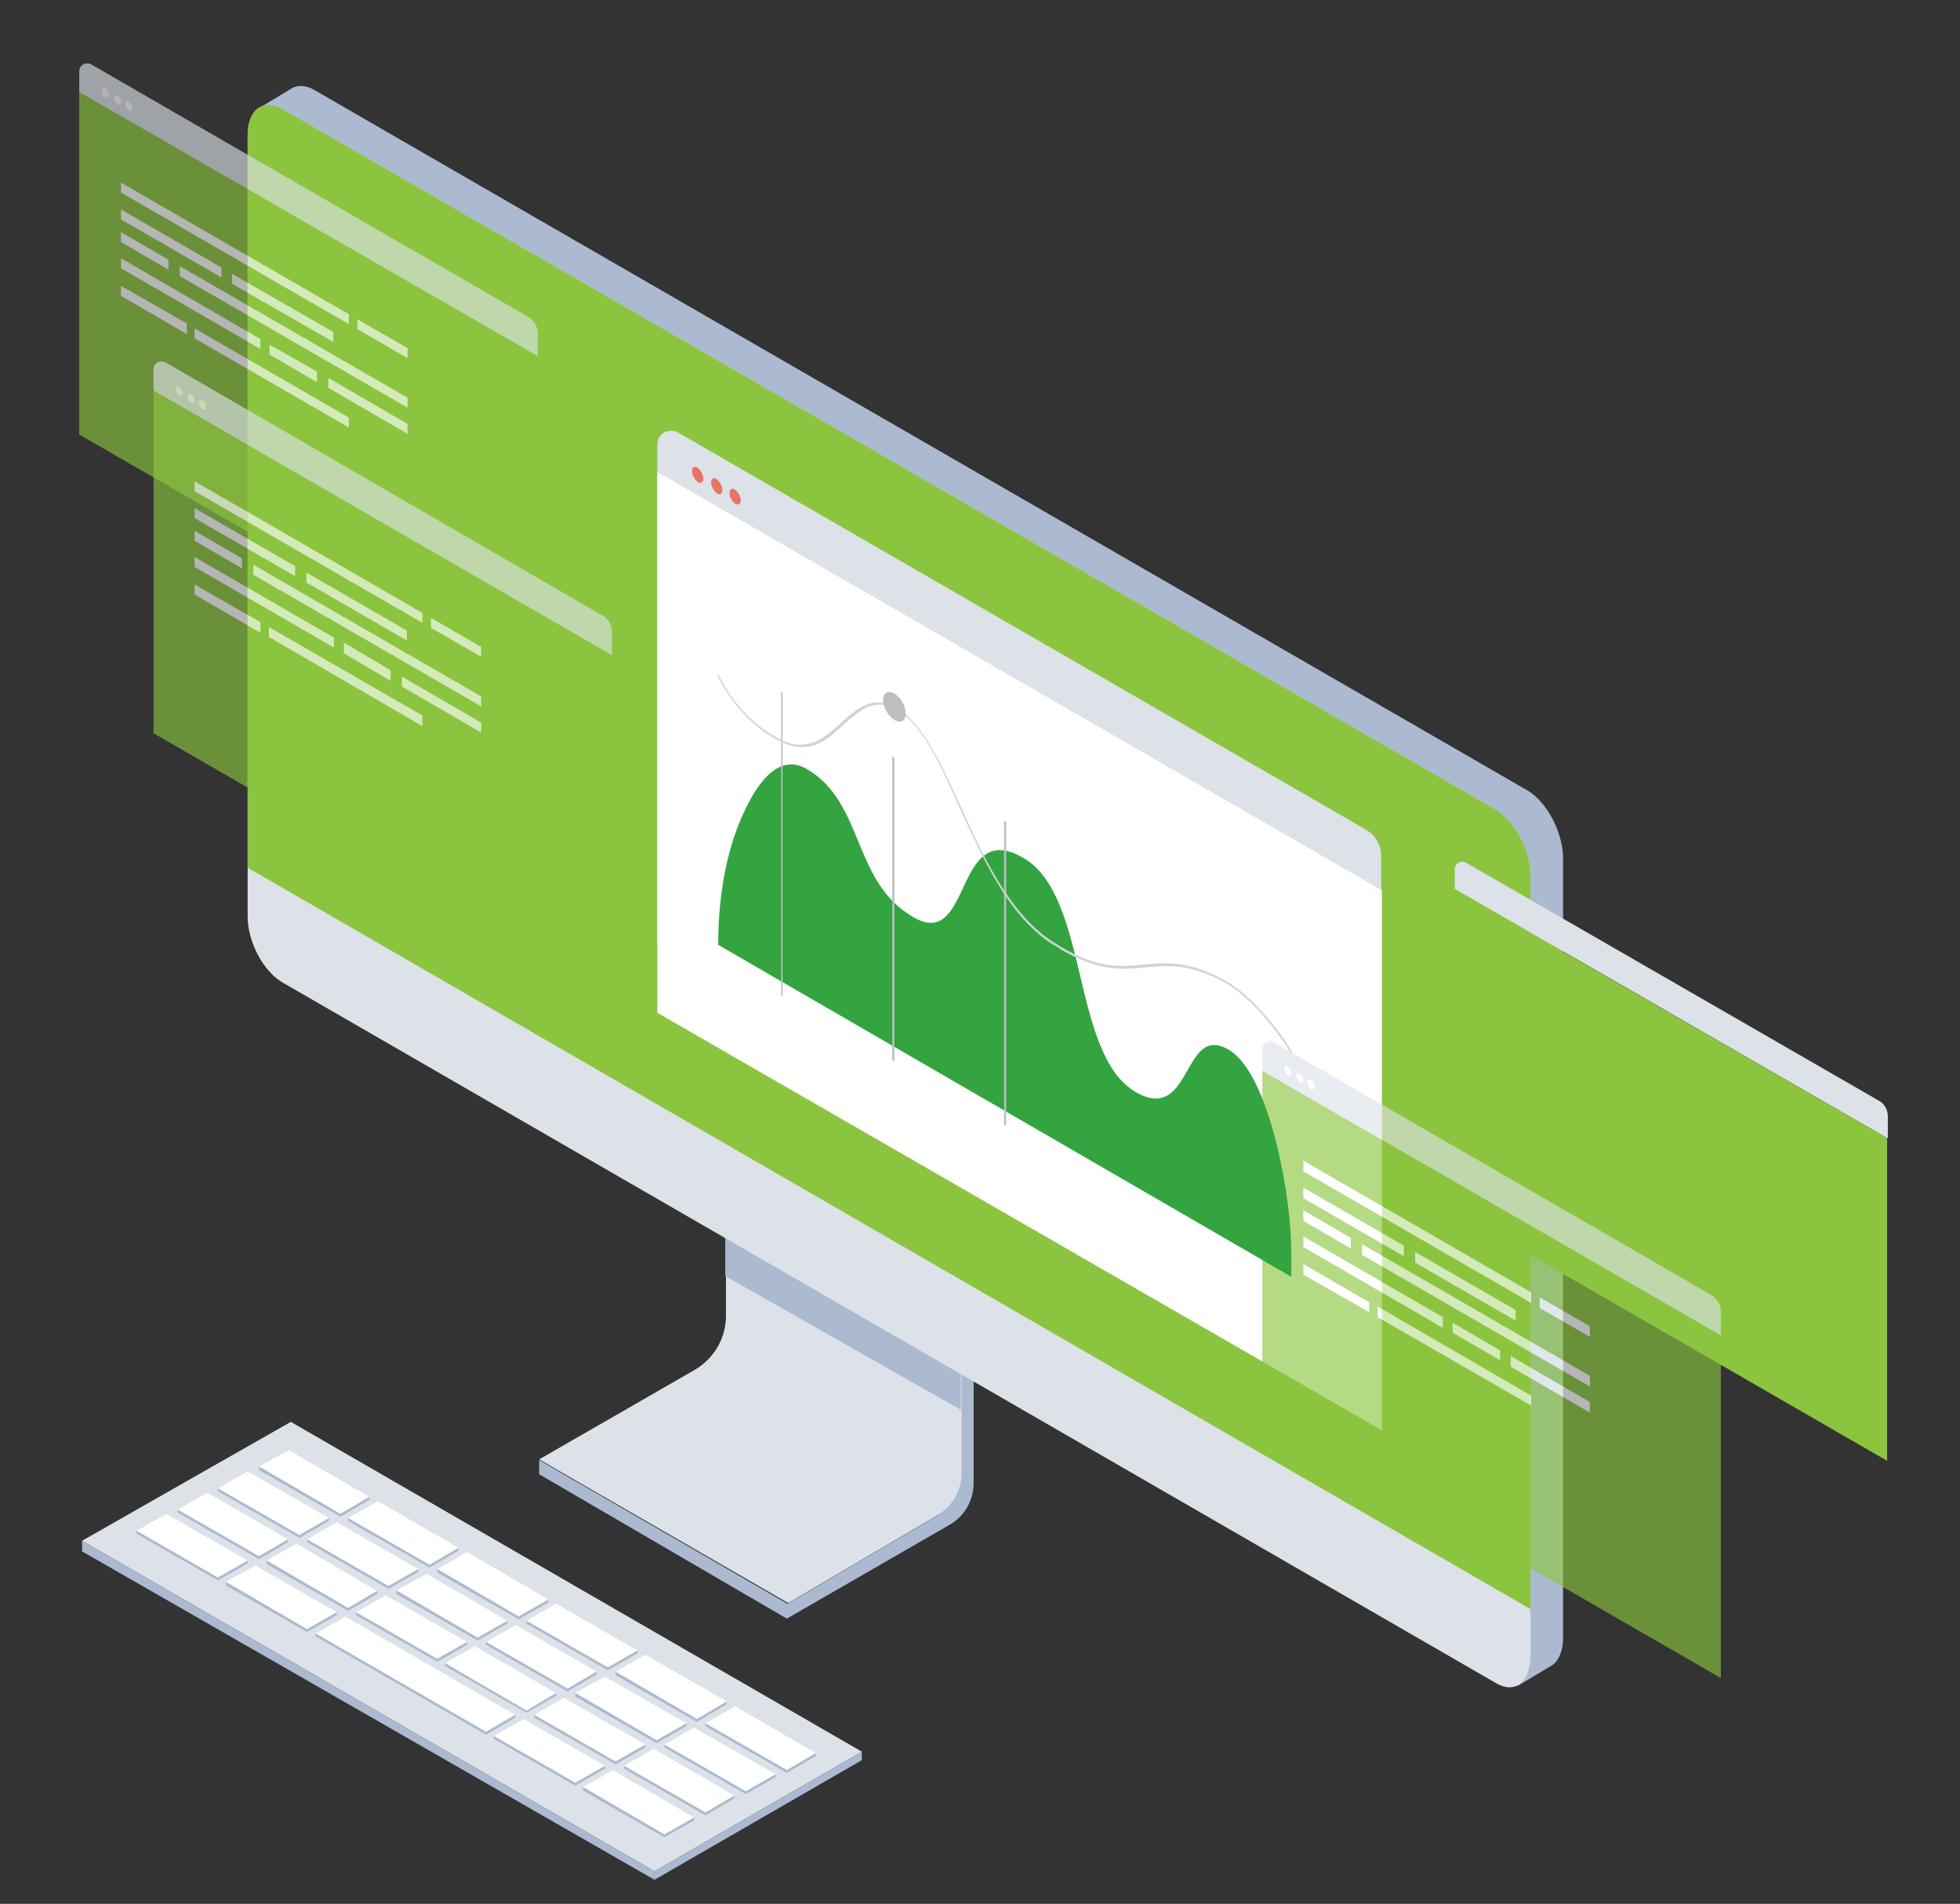 <?xml version="1.0" encoding="utf-8"?>
<!-- Generator: Adobe Illustrator 22.1.0, SVG Export Plug-In . SVG Version: 6.00 Build 0)  -->
<svg version="1.1" id="Layer_1" xmlns="http://www.w3.org/2000/svg" xmlns:xlink="http://www.w3.org/1999/xlink" x="0px" y="0px"
	 viewBox="0 0 277 269" style="enable-background:new 0 0 277 269;" xml:space="preserve">
<rect x="0" y="0" width="277" height="269" fill="#333333" stroke="none"/>
<style type="text/css">
	.st0{fill:#ABB9D1;}
	.st1{fill:#DDE2E8;}
	.st2{fill:#FFFFFF;}
	.st3{fill:#8BC53F;}
	.st4{fill:#E77465;}
	.st5{opacity:0.64;}
	.st6{fill:#33A440;}
	.st7{fill:#BCBEC0;}
	.st8{fill:#D1D3D4;}
</style>
<path class="st0" d="M215.9,111.7l-171.5-99C43.2,12,42,12,41.2,12.5l0,0l-4.3,2.6l0.3,0.8L36,16.6l-0.6,101.3l1.5,15.3l162.7,96.5
	l14.9,8.5l4.5-2.7v0c1.1-0.5,1.9-2,1.9-4V121C220.8,117.5,218.6,113.3,215.9,111.7z"/>
<path class="st0" d="M76.2,208.3v-2l35.1,20.3l21.1-12.4c2.1-1.3,3.4-3.5,3.4-6v-26.2l1.8,1.1v26.4c0,2.5-1.3,4.8-3.5,6l-22.9,13.2
	L76.2,208.3z"/>
<path class="st1" d="M76.2,206.2l21.9-12.6c2.8-1.6,4.5-4.5,4.5-7.7l0-23.2l33.3,19.2v26.2c0,2.5-1.3,4.8-3.4,6l-21.1,12.4
	L76.2,206.2z"/>
<polygon class="st0" points="102.5,172.8 102.5,180.3 135.8,199.2 135.8,192 "/>
<g>
	<polygon class="st1" points="41.1,200.9 121.8,247.5 92.5,264.4 11.6,217.7 	"/>
	<g>
		<polygon class="st2" points="48.8,228.4 72.8,242.3 68.7,244.7 44.6,230.8 		"/>
		<polygon class="st0" points="68.7,245.1 68.7,244.7 72.8,242.3 72.8,242.7 		"/>
		<polygon class="st0" points="44.6,230.8 44.6,231.2 68.7,245.1 68.7,244.7 		"/>
	</g>
	<polygon class="st0" points="92.5,265.6 92.5,264.4 121.8,247.5 121.8,248.7 	"/>
	<polygon class="st0" points="11.6,217.7 11.6,219.2 92.5,265.6 92.5,264.4 	"/>
	<g>
		<polygon class="st2" points="23.5,213.9 35,220.5 30.8,222.9 19.3,216.3 		"/>
		<polygon class="st0" points="30.8,223.3 30.8,222.9 35,220.5 35,220.9 		"/>
		<polygon class="st0" points="19.3,216.3 19.3,216.7 30.8,223.3 30.8,222.9 		"/>
	</g>
	<g>
		<polygon class="st2" points="36.1,221.2 47.6,227.8 43.4,230.2 31.9,223.5 		"/>
		<polygon class="st0" points="43.4,230.6 43.4,230.2 47.6,227.8 47.6,228.2 		"/>
		<polygon class="st0" points="31.9,223.5 31.9,224 43.4,230.6 43.4,230.2 		"/>
	</g>
	<g>
		<polygon class="st2" points="74,242.9 85.5,249.5 81.3,251.9 69.8,245.3 		"/>
		<polygon class="st0" points="81.3,252.3 81.3,251.9 85.5,249.5 85.5,249.9 		"/>
		<polygon class="st0" points="69.8,245.3 69.8,245.7 81.3,252.3 81.3,251.9 		"/>
	</g>
	<g>
		<polygon class="st2" points="86.6,250.1 98.1,256.8 93.9,259.2 82.4,252.5 		"/>
		<polygon class="st0" points="93.9,259.6 93.9,259.2 98.1,256.8 98.1,257.2 		"/>
		<polygon class="st0" points="82.4,252.5 82.4,253 93.9,259.6 93.9,259.2 		"/>
	</g>
	<g>
		<polygon class="st2" points="29.3,210.9 40.7,217.5 36.6,219.9 25.1,213.3 		"/>
		<polygon class="st0" points="36.6,220.3 36.6,219.9 40.7,217.5 40.7,217.9 		"/>
		<polygon class="st0" points="25.1,213.3 25.1,213.7 36.6,220.3 36.6,219.9 		"/>
	</g>
	<g>
		<polygon class="st2" points="41.9,218.1 53.3,224.8 49.2,227.2 37.7,220.5 		"/>
		<polygon class="st0" points="49.2,227.6 49.2,227.2 53.3,224.8 53.3,225.2 		"/>
		<polygon class="st0" points="37.7,220.5 37.7,221 49.2,227.6 49.2,227.2 		"/>
	</g>
	<g>
		<polygon class="st2" points="54.5,225.4 66,232 61.8,234.4 50.3,227.8 		"/>
		<polygon class="st0" points="61.8,234.8 61.8,234.4 66,232 66,232.4 		"/>
		<polygon class="st0" points="50.3,227.8 50.3,228.2 61.8,234.8 61.8,234.4 		"/>
	</g>
	<g>
		<polygon class="st2" points="67.1,232.6 78.6,239.2 74.4,241.7 62.9,235 		"/>
		<polygon class="st0" points="74.4,242 74.4,241.7 78.6,239.2 78.6,239.6 		"/>
		<polygon class="st0" points="62.9,235 62.9,235.4 74.4,242 74.4,241.7 		"/>
	</g>
	<g>
		<polygon class="st2" points="79.7,239.9 91.2,246.5 87,248.9 75.5,242.3 		"/>
		<polygon class="st0" points="87,249.3 87,248.9 91.2,246.5 91.2,246.9 		"/>
		<polygon class="st0" points="75.5,242.3 75.5,242.7 87,249.3 87,248.9 		"/>
	</g>
	<g>
		<polygon class="st2" points="92.4,247.1 103.8,253.7 99.7,256.1 88.2,249.5 		"/>
		<polygon class="st0" points="99.7,256.5 99.7,256.1 103.8,253.7 103.8,254.1 		"/>
		<polygon class="st0" points="88.2,249.5 88.2,249.9 99.7,256.5 99.7,256.1 		"/>
	</g>
	<g>
		<polygon class="st2" points="35,207.9 46.5,214.5 42.3,216.9 30.8,210.3 		"/>
		<polygon class="st0" points="42.3,217.3 42.3,216.9 46.5,214.5 46.5,214.9 		"/>
		<polygon class="st0" points="30.8,210.3 30.8,210.7 42.3,217.3 42.3,216.9 		"/>
	</g>
	<g>
		<polygon class="st2" points="47.6,215.1 59.1,221.7 54.9,224.1 43.4,217.5 		"/>
		<polygon class="st0" points="54.9,224.5 54.9,224.1 59.1,221.7 59.1,222.1 		"/>
		<polygon class="st0" points="43.4,217.5 43.4,217.9 54.9,224.5 54.9,224.1 		"/>
	</g>
	<g>
		<polygon class="st2" points="60.3,222.4 71.7,229 67.5,231.4 56,224.7 		"/>
		<polygon class="st0" points="67.5,231.8 67.5,231.4 71.7,229 71.7,229.4 		"/>
		<polygon class="st0" points="56,224.7 56,225.2 67.5,231.8 67.5,231.4 		"/>
	</g>
	<g>
		<polygon class="st2" points="72.9,229.6 84.3,236.2 80.2,238.6 68.7,232 		"/>
		<polygon class="st0" points="80.2,239 80.2,238.6 84.3,236.2 84.3,236.6 		"/>
		<polygon class="st0" points="68.7,232 68.7,232.4 80.2,239 80.2,238.6 		"/>
	</g>
	<g>
		<polygon class="st2" points="85.5,236.9 97,243.5 92.8,245.9 81.3,239.2 		"/>
		<polygon class="st0" points="92.8,246.3 92.8,245.9 97,243.5 97,243.9 		"/>
		<polygon class="st0" points="81.3,239.2 81.3,239.7 92.8,246.3 92.8,245.9 		"/>
	</g>
	<g>
		<polygon class="st2" points="98.1,244.1 109.6,250.7 105.4,253.1 93.9,246.5 		"/>
		<polygon class="st0" points="105.4,253.5 105.4,253.1 109.6,250.7 109.6,251.1 		"/>
		<polygon class="st0" points="93.9,246.5 93.9,246.9 105.4,253.5 105.4,253.1 		"/>
	</g>
	<g>
		<polygon class="st2" points="40.8,204.9 52.2,211.5 48.1,213.9 36.6,207.2 		"/>
		<polygon class="st0" points="48.1,214.3 48.1,213.9 52.2,211.5 52.2,211.9 		"/>
		<polygon class="st0" points="36.6,207.2 36.6,207.7 48.1,214.3 48.1,213.9 		"/>
	</g>
	<g>
		<polygon class="st2" points="53.4,212.1 64.8,218.7 60.7,221.1 49.2,214.5 		"/>
		<polygon class="st0" points="60.7,221.5 60.7,221.1 64.8,218.7 64.8,219.1 		"/>
		<polygon class="st0" points="49.2,214.5 49.2,214.9 60.7,221.5 60.7,221.1 		"/>
	</g>
	<g>
		<polygon class="st2" points="66,219.3 77.5,226 73.3,228.4 61.8,221.7 		"/>
		<polygon class="st0" points="73.3,228.8 73.3,228.4 77.5,226 77.5,226.4 		"/>
		<polygon class="st0" points="61.8,221.7 61.8,222.2 73.3,228.8 73.3,228.4 		"/>
	</g>
	<g>
		<polygon class="st2" points="78.6,226.6 90.1,233.2 85.9,235.6 74.4,229 		"/>
		<polygon class="st0" points="85.9,236 85.9,235.6 90.1,233.2 90.1,233.6 		"/>
		<polygon class="st0" points="74.4,229 74.4,229.4 85.9,236 85.9,235.6 		"/>
	</g>
	<g>
		<polygon class="st2" points="91.2,233.8 102.7,240.4 98.5,242.9 87,236.2 		"/>
		<polygon class="st0" points="98.5,243.3 98.5,242.9 102.7,240.4 102.7,240.8 		"/>
		<polygon class="st0" points="87,236.2 87,236.7 98.5,243.3 98.5,242.9 		"/>
	</g>
	<g>
		<polygon class="st2" points="103.9,241.1 115.3,247.7 111.2,250.1 99.7,243.5 		"/>
		<polygon class="st0" points="111.2,250.5 111.2,250.1 115.3,247.7 115.3,248.1 		"/>
		<polygon class="st0" points="99.7,243.5 99.7,243.9 111.2,250.5 111.2,250.1 		"/>
	</g>
</g>
<path class="st1" d="M211.4,237.8l-171.5-99c-2.7-1.6-4.9-5.7-4.9-9.3V19.1c0-3.6,2.2-5.2,4.9-3.7l171.5,99c2.7,1.6,4.9,5.7,4.9,9.3
	v110.4C216.2,237.7,214.1,239.4,211.4,237.8z"/>
<path class="st3" d="M216.2,227.3L35,122.6V19.1c0-3.6,2.2-5.2,4.9-3.7l171.5,99c2.7,1.6,4.9,5.7,4.9,9.3V227.3z"/>
<g>
	<path class="st1" d="M195,192.2L93,133.4c-0.1,0-0.1-0.1-0.1-0.2V62.8c0-1.5,1.6-2.4,2.9-1.7l97.2,56.1c1.4,0.8,2.2,2.2,2.2,3.8v71
		C195.3,192.1,195.1,192.2,195,192.2z"/>
	<path class="st4" d="M104.7,70.7c0-0.5-0.4-1.2-0.8-1.5l0,0c-0.5-0.3-0.8-0.1-0.8,0.5c0,0.5,0.4,1.2,0.8,1.5
		C104.3,71.4,104.7,71.2,104.7,70.7L104.7,70.7z"/>
	<path class="st4" d="M102.1,69.2c0-0.5-0.4-1.2-0.8-1.5v0c-0.5-0.3-0.8-0.1-0.8,0.5c0,0.5,0.4,1.2,0.8,1.5
		C101.7,70,102.1,69.8,102.1,69.2L102.1,69.2z"/>
	<path class="st4" d="M99.4,67.6c0-0.5-0.4-1.2-0.8-1.5v0c-0.5-0.3-0.8-0.1-0.8,0.5c0,0.5,0.4,1.2,0.8,1.5
		C99,68.4,99.4,68.2,99.4,67.6L99.4,67.6z"/>
	<polygon class="st2" points="195.3,202.1 92.9,143.1 92.9,66.7 195.3,125.8 	"/>
</g>
<path class="st1" d="M266.7,160.8l-61.1-35.2v-2.8c0-0.8,0.9-1.3,1.6-0.9l58.3,33.6c0.8,0.4,1.3,1.3,1.3,2.2V160.8z"/>
<polygon class="st3" points="266.7,206.4 205.5,171.1 205.5,125.6 266.7,160.8 "/>
<g class="st5">
	<g>
		<path class="st1" d="M76.1,50.4L11.2,13.1v-3c0-0.9,0.9-1.4,1.7-1l61.8,35.7c0.8,0.5,1.3,1.4,1.3,2.3V50.4z"/>
		<path class="st2" d="M18.7,15.3c0-0.3-0.2-0.8-0.5-0.9v0c-0.3-0.2-0.5,0-0.5,0.3c0,0.3,0.2,0.8,0.5,0.9
			C18.5,15.8,18.7,15.6,18.7,15.3L18.7,15.3z"/>
		<path class="st2" d="M17.1,14.4c0-0.3-0.2-0.8-0.5-0.9l0,0c-0.3-0.2-0.5,0-0.5,0.3c0,0.3,0.2,0.8,0.5,0.9
			C16.8,14.8,17.1,14.7,17.1,14.4L17.1,14.4z"/>
		<path class="st2" d="M15.4,13.4c0-0.3-0.2-0.8-0.5-0.9l0,0c-0.3-0.2-0.5,0-0.5,0.3c0,0.3,0.2,0.8,0.5,0.9
			C15.1,13.8,15.4,13.7,15.4,13.4L15.4,13.4z"/>
		<polygon class="st3" points="76.1,98.8 11.2,61.4 11.2,13 76.1,50.4 		"/>
	</g>
	<g>
		<polygon class="st2" points="49.3,45.8 17.1,27.2 17.1,25.8 49.3,44.4 		"/>
		<polygon class="st2" points="57.6,57.6 25.4,39 25.4,37.6 57.6,56.2 		"/>
		<polygon class="st2" points="26.4,47.2 17.1,41.8 17.1,40.4 26.4,45.7 		"/>
		<polygon class="st2" points="49.3,60.4 27.5,47.8 27.5,46.4 49.3,59 		"/>
		<polygon class="st2" points="31.3,39.2 17.1,31 17.1,29.6 31.3,37.8 		"/>
		<polygon class="st2" points="47.1,48.3 32.8,40.1 32.8,38.7 47.1,46.9 		"/>
		<polygon class="st2" points="23.8,38.1 17.1,34.2 17.1,32.8 23.8,36.7 		"/>
		<polygon class="st2" points="44.8,54 38.1,50.1 38.1,48.7 44.8,52.5 		"/>
		<polygon class="st2" points="57.6,61.3 46.4,54.8 46.4,53.4 57.6,59.9 		"/>
		<polygon class="st2" points="57.6,50.6 50.5,46.5 50.5,45.1 57.6,49.2 		"/>
		<polygon class="st2" points="36.8,49.3 17.1,37.9 17.1,36.5 36.8,47.9 		"/>
	</g>
</g>
<g class="st5">
	<g>
		<path class="st1" d="M86.5,92.6L21.7,55.2v-3c0-0.9,0.9-1.4,1.7-1L85.2,87c0.8,0.5,1.3,1.4,1.3,2.3V92.6z"/>
		<path class="st2" d="M29.1,57.5c0-0.3-0.2-0.8-0.5-0.9v0c-0.3-0.2-0.5,0-0.5,0.3c0,0.3,0.2,0.8,0.5,0.9
			C28.9,58,29.1,57.8,29.1,57.5L29.1,57.5z"/>
		<path class="st2" d="M27.5,56.6c0-0.3-0.2-0.8-0.5-0.9v0c-0.3-0.2-0.5,0-0.5,0.3c0,0.3,0.2,0.8,0.5,0.9
			C27.3,57,27.5,56.9,27.5,56.6L27.5,56.6z"/>
		<path class="st2" d="M25.8,55.6c0-0.3-0.2-0.8-0.5-0.9v0c-0.3-0.2-0.5,0-0.5,0.3c0,0.3,0.2,0.8,0.5,0.9
			C25.6,56,25.8,55.9,25.8,55.6L25.8,55.6z"/>
		<polygon class="st3" points="86.5,141 21.7,103.6 21.7,55.2 86.5,92.6 		"/>
	</g>
	<g>
		<polygon class="st2" points="59.7,88 27.5,69.4 27.5,68 59.7,86.6 		"/>
		<polygon class="st2" points="68,99.8 35.8,81.2 35.8,79.8 68,98.4 		"/>
		<polygon class="st2" points="36.8,89.4 27.5,84 27.5,82.6 36.8,87.9 		"/>
		<polygon class="st2" points="59.7,102.6 38,90 38,88.6 59.7,101.1 		"/>
		<polygon class="st2" points="41.7,81.4 27.5,73.2 27.5,71.8 41.7,80 		"/>
		<polygon class="st2" points="57.5,90.5 43.3,82.3 43.3,80.9 57.5,89.1 		"/>
		<polygon class="st2" points="34.2,80.3 27.5,76.4 27.5,75 34.2,78.9 		"/>
		<polygon class="st2" points="55.2,96.2 48.6,92.3 48.6,90.8 55.2,94.7 		"/>
		<polygon class="st2" points="68,103.5 56.8,97 56.8,95.6 68,102.1 		"/>
		<polygon class="st2" points="68,92.8 60.9,88.7 60.9,87.3 68,91.4 		"/>
		<polygon class="st2" points="47.2,91.5 27.5,80.1 27.5,78.7 47.2,90.1 		"/>
	</g>
</g>
<g class="st5">
	<g>
		<path class="st1" d="M243.2,188.7l-64.8-37.4v-3c0-0.9,0.9-1.4,1.7-1l61.8,35.7c0.8,0.5,1.3,1.4,1.3,2.3V188.7z"/>
		<path class="st2" d="M185.8,153.5c0-0.3-0.2-0.8-0.5-0.9v0c-0.3-0.2-0.5,0-0.5,0.3c0,0.3,0.2,0.8,0.5,0.9
			C185.6,154,185.8,153.9,185.8,153.5L185.8,153.5z"/>
		<path class="st2" d="M184.2,152.6c0-0.3-0.2-0.8-0.5-0.9v0c-0.3-0.2-0.5,0-0.5,0.3c0,0.3,0.2,0.8,0.5,0.9
			C184,153.1,184.2,153,184.2,152.6L184.2,152.6z"/>
		<path class="st2" d="M182.5,151.6c0-0.3-0.2-0.8-0.5-0.9v0c-0.3-0.2-0.5,0-0.5,0.3c0,0.3,0.2,0.8,0.5,0.9
			C182.3,152.1,182.5,151.9,182.5,151.6L182.5,151.6z"/>
		<polygon class="st3" points="243.2,237.1 178.4,199.7 178.4,151.3 243.2,188.7 		"/>
	</g>
	<g>
		<polygon class="st2" points="216.4,184.1 184.2,165.5 184.2,164 216.4,182.6 		"/>
		<polygon class="st2" points="224.7,195.9 192.5,177.3 192.5,175.8 224.7,194.4 		"/>
		<polygon class="st2" points="193.5,185.4 184.2,180.1 184.2,178.6 193.5,184 		"/>
		<polygon class="st2" points="216.4,198.6 194.7,186.1 194.7,184.6 216.4,197.2 		"/>
		<polygon class="st2" points="198.4,177.5 184.2,169.3 184.2,167.8 198.4,176 		"/>
		<polygon class="st2" points="214.2,186.6 200,178.4 200,176.9 214.2,185.1 		"/>
		<polygon class="st2" points="190.9,176.4 184.2,172.5 184.2,171 190.9,174.9 		"/>
		<polygon class="st2" points="212,192.2 205.3,188.3 205.3,186.9 212,190.8 		"/>
		<polygon class="st2" points="224.7,199.6 213.5,193.1 213.5,191.6 224.7,198.1 		"/>
		<polygon class="st2" points="224.7,188.9 217.6,184.8 217.6,183.3 224.7,187.4 		"/>
		<polygon class="st2" points="203.9,187.6 184.2,176.2 184.2,174.7 203.9,186.1 		"/>
	</g>
</g>
<path class="st6" d="M101.5,133.5L101.5,133.5c0-7.3,1.3-14,3.9-19.3c2.1-4.3,5-7.7,8.7-5.5c8.1,4.8,6.3,15.9,15,20.9
	c8.3,4.8,5.7-14.1,15.5-8.4c9.4,5.4,6.7,27.7,15.9,33.1c8,4.6,6.6-9.8,13.1-6c3.3,1.9,5.5,8,6.9,13.7c1.3,5.4,2,10.7,2,15.6v2.8
	L101.5,133.5z"/>
<g>
	<polygon class="st7" points="141.9,158.9 142.2,159 142.2,116.1 141.9,116 	"/>
</g>
<g>
	<polygon class="st7" points="126.1,149.8 126.4,149.9 126.4,107 126.1,106.9 	"/>
</g>
<g>
	<polygon class="st7" points="110.4,140.6 110.6,140.8 110.6,97.9 110.4,97.7 	"/>
</g>
<g>
	<path class="st8" d="M150,134.2c5.3,3.1,8.6,2.8,11.8,2.5c3-0.3,6.1-0.6,10.9,1.9c5.2,2.7,9.7,10.1,9.7,10.1l0.2-0.1
		c0-0.1-4.6-7.6-9.9-10.3c-4.9-2.6-8-2.3-11-2c-3.5,0.3-6.9,0.7-13-3.3c-6-3.9-9.7-11.9-12.9-19c-2.9-6.3-5.6-12.3-9.5-14.2
		c-3.1-1.5-5.2,0.3-7.4,2.3c-2.3,2.1-4.7,4.2-8.4,2.5c-6.2-3-8.9-9.1-8.9-9.2l-0.2,0c0,0.1,2.4,5.6,8,8.9c0.4,0.2,0.8,0.4,1.2,0.6
		c3.9,1.8,6.3-0.3,8.6-2.5c2.2-1.9,4.2-3.8,7.2-2.3c3.7,1.8,6.3,7.5,9.2,14c3.3,7.2,6.9,15.3,13.1,19.3
		C149.1,133.6,149.6,133.9,150,134.2z"/>
</g>
<path class="st7" d="M128,100.8c0-1-0.7-2.3-1.6-2.8c-0.9-0.5-1.6-0.1-1.6,0.9c0,1,0.7,2.3,1.6,2.8C127.2,102.3,128,101.9,128,100.8
	z"/>
</svg>
